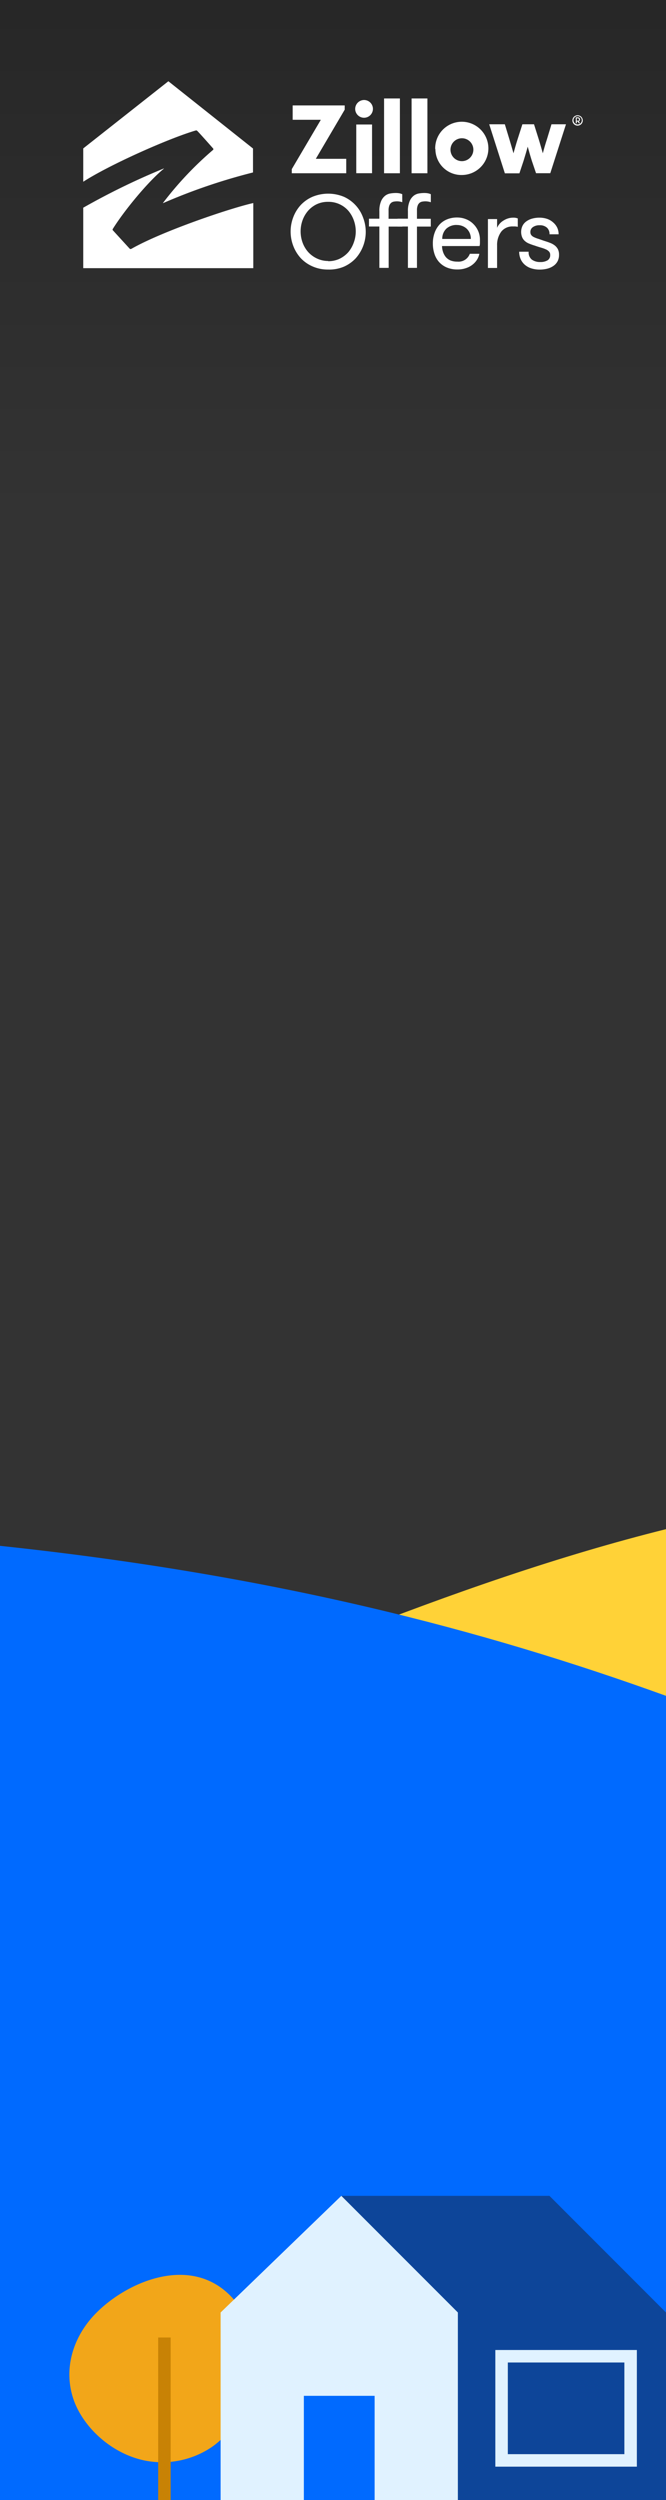 <svg xmlns="http://www.w3.org/2000/svg" xmlns:xlink="http://www.w3.org/1999/xlink" viewBox="0 0 160 600"><rect x="0" y="0" width="160" height="600" fill="#333333" stroke="none"/><defs><linearGradient id="linear-gradient" x1="11277.28" y1="-12920.5" x2="11436.55" y2="-12920.5" gradientTransform="matrix(-0.01, -0.81, 0.15, 0, 2093.22, 9258.03)" gradientUnits="userSpaceOnUse"><stop offset="0" stop-opacity="0"/><stop offset="1" stop-opacity="0.25"/></linearGradient></defs><title>bg</title><g style="isolation:isolate"><g id="Layer_2" data-name="Layer 2"><g id="Layer_5" data-name="Layer 5"><rect width="160" height="127" fill="url(#linear-gradient)" style="mix-blend-mode:darken"/><path d="M0,504H160V367C109.22,379.65,56.67,403,0,427Z" fill="#ffd237"/><rect y="416" width="160" height="184" fill="#006aff"/><path d="M0,479H160V407C116.07,391.14,66,378,0,371Z" fill="#006aff"/><polygon points="132 527 160 555 160 600 109.24 600 82 527 132 527" fill="#0d4599"/><path d="M50.92,587.26c.34-.24.68-.49,1-.75,4.27-3.41,6.74-8.21,8.18-13.23,1.63-5.7,1.94-12.16-1.49-18-9.82-16.62-29.25-7.69-36.84,1.3-4.38,5.19-6.42,12.16-4.2,19S26.81,589,35,590.57A21.3,21.3,0,0,0,50.92,587.26Z" fill="#f2a619"/><rect x="38" y="561" width="3" height="39" fill="#c88205"/><polygon points="82 527 110 555 110 600 53 600 53 555 82 527" fill="#e0f2ff"/><rect x="73" y="575" width="17" height="25" fill="#006aff"/><path d="M153,592H119V564h34Zm-31-3h28V567H122Z" fill="#e0f2ff"/><path d="M78.84,64.69a9,9,0,0,1-3.77-.76,8.59,8.59,0,0,1-2.84-2A9.21,9.21,0,0,1,70.45,59a9.63,9.63,0,0,1,0-6.85,9.06,9.06,0,0,1,1.78-2.92,8.53,8.53,0,0,1,2.84-2,9.88,9.88,0,0,1,7.55,0,8.72,8.72,0,0,1,4.61,5,9.54,9.54,0,0,1-1.78,9.77,8.76,8.76,0,0,1-2.83,2A9,9,0,0,1,78.84,64.69Zm0-2a6.32,6.32,0,0,0,2.77-.6,6.74,6.74,0,0,0,2.09-1.59A7.45,7.45,0,0,0,85,58.19a7.71,7.71,0,0,0,.47-2.65A7.9,7.9,0,0,0,85,52.87a7.38,7.38,0,0,0-1.3-2.27,6.32,6.32,0,0,0-4.86-2.16,6.27,6.27,0,0,0-2.78.59A6.5,6.5,0,0,0,74,50.6a7.24,7.24,0,0,0-1.32,2.27,7.92,7.92,0,0,0,0,5.32A7.08,7.08,0,0,0,74,60.45,6.59,6.59,0,0,0,76.06,62,6.33,6.33,0,0,0,78.84,62.64Z" fill="#fff"/><path d="M96.68,48.54a4,4,0,0,0-1.31-.22,4.34,4.34,0,0,0-.71.06,1.43,1.43,0,0,0-.65.27,1.53,1.53,0,0,0-.47.64,3.12,3.12,0,0,0-.19,1.22l0,2h3.32v1.87H93.37l0,9.91H91.14V54.36h-2.5V52.49h2.5V50.74a5.91,5.91,0,0,1,.42-2.47,3.31,3.31,0,0,1,1-1.32,2.83,2.83,0,0,1,1.3-.53,8.07,8.07,0,0,1,1.21-.1,4.84,4.84,0,0,1,.92.08,3.1,3.1,0,0,1,.65.21v1.93Z" fill="#fff"/><path d="M103.5,48.54a4,4,0,0,0-1.31-.22,4.34,4.34,0,0,0-.71.06,1.43,1.43,0,0,0-.65.27,1.53,1.53,0,0,0-.47.64,3.12,3.12,0,0,0-.19,1.22l0,2h3.32v1.87h-3.32l0,9.91H98V54.36h-2.5V52.49H98V50.74a5.91,5.91,0,0,1,.42-2.47,3.31,3.31,0,0,1,1-1.32,2.84,2.84,0,0,1,1.29-.53,7.72,7.72,0,0,1,1.19-.1,5,5,0,0,1,.95.08,3.1,3.1,0,0,1,.65.21Z" fill="#fff"/><path d="M106.19,59.09a4.7,4.7,0,0,0,.26,1.42,3.8,3.8,0,0,0,.64,1.17,3.12,3.12,0,0,0,1.11.82,4.31,4.31,0,0,0,1.67.29,2.88,2.88,0,0,0,3-1.88h2.29a4.13,4.13,0,0,1-.57,1.43,4.63,4.63,0,0,1-1.1,1.2,5,5,0,0,1-1.58.82,6,6,0,0,1-2,.31,6.37,6.37,0,0,1-2.61-.49,5.26,5.26,0,0,1-1.85-1.33,5.43,5.43,0,0,1-1.1-2,7.85,7.85,0,0,1-.36-2.41,7.35,7.35,0,0,1,.39-2.47,5.94,5.94,0,0,1,1.14-2,5.09,5.09,0,0,1,1.82-1.3,6.28,6.28,0,0,1,2.49-.47,5.66,5.66,0,0,1,2.14.41,5.06,5.06,0,0,1,1.74,1.14,5.36,5.36,0,0,1,1.17,1.71,5.25,5.25,0,0,1,.42,2.1c0,.17,0,.38,0,.64s0,.53-.1.85h-9Zm3.55-5.1a3.59,3.59,0,0,0-2.49.87,3.28,3.28,0,0,0-1,2.49h6.86a3.23,3.23,0,0,0-1-2.47A3.45,3.45,0,0,0,109.74,54Z" fill="#fff"/><path d="M124.39,54.44a4.06,4.06,0,0,0-.57-.09,3.84,3.84,0,0,0-.52,0,3.39,3.39,0,0,0-2.88,1.25,5.32,5.32,0,0,0-1,3.32v5.39h-2.2V52.58h2.2v2.1A3.79,3.79,0,0,1,121,52.91a4.24,4.24,0,0,1,2.3-.67,2.85,2.85,0,0,1,1.09.18v2Z" fill="#fff"/><path d="M130.75,57.81c.45.14.89.28,1.32.45a4.42,4.42,0,0,1,1.14.6,2.85,2.85,0,0,1,.8.92,2.93,2.93,0,0,1,.29,1.37,3.26,3.26,0,0,1-.35,1.56,3.16,3.16,0,0,1-1,1.11,4.49,4.49,0,0,1-1.47.66,7.19,7.19,0,0,1-1.84.22,6.42,6.42,0,0,1-1.88-.26,4.44,4.44,0,0,1-1.56-.8,3.87,3.87,0,0,1-1.07-1.35,4.3,4.3,0,0,1-.4-1.88H127a2.2,2.2,0,0,0,.8,1.92,3.37,3.37,0,0,0,2,.56,3.27,3.27,0,0,0,1.74-.41,1.42,1.42,0,0,0,.64-1.29,1.13,1.13,0,0,0-.27-.8,2.2,2.2,0,0,0-.74-.53,8.32,8.32,0,0,0-1.19-.43q-.7-.2-1.59-.51a12.32,12.32,0,0,1-1.26-.45,3.26,3.26,0,0,1-1-.6,2.46,2.46,0,0,1-.67-.89,3.43,3.43,0,0,1,.08-2.8,2.92,2.92,0,0,1,.94-1.07,4.3,4.3,0,0,1,1.4-.65,6.41,6.41,0,0,1,1.73-.22,5.8,5.8,0,0,1,1.8.28,4.18,4.18,0,0,1,1.44.83,3.87,3.87,0,0,1,1,1.26,3.63,3.63,0,0,1,.35,1.62h-2.19a2,2,0,0,0-.62-1.6,2.52,2.52,0,0,0-1.78-.57,2.64,2.64,0,0,0-1.56.43,1.37,1.37,0,0,0-.63,1.22,1.12,1.12,0,0,0,.23.73,1.75,1.75,0,0,0,.66.49,6.6,6.6,0,0,0,1.06.4Z" fill="#fff"/><path d="M117.53,29.83h3.75l1.08,3.55c.36,1.18.67,2.29,1,3.41h0c.31-1.1.63-2.27,1-3.41l1.14-3.55h2.79l1.12,3.55c.38,1.22.66,2.27,1,3.41h0c.29-1.12.61-2.22,1-3.41l1.08-3.55h3.48l-3.77,11.74h-3.42l-1-2.94c-.36-1.15-.7-2.33-1-3.43h0c-.3,1.1-.64,2.22-1,3.4l-1,3h-3.49Z" fill="#fff"/><rect x="92.27" y="23.63" width="3.8" height="17.95" fill="#fff"/><rect x="98.88" y="23.63" width="3.8" height="17.95" fill="#fff"/><path d="M104.55,35.75A6.39,6.39,0,1,1,111,42a6.24,6.24,0,0,1-6.4-6.23m9.12,0A2.75,2.75,0,1,0,111,38.68a2.77,2.77,0,0,0,2.72-2.93" fill="#fff"/><polygon points="70.31 25.3 70.31 28.75 77.02 28.75 77.05 28.8 70.1 40.59 70.1 41.58 83.18 41.58 83.18 38.12 75.91 38.12 75.89 38.08 82.83 26.29 82.81 26.29 82.81 25.3 70.31 25.3" fill="#fff"/><path d="M87.49,24a2.13,2.13,0,1,1-2.16,2.13A2.15,2.15,0,0,1,87.49,24m-1.9,5.88h3.79V41.57H85.59Z" fill="#fff"/><path d="M47,31.32a.39.39,0,0,1,.44.14c.73.75,3.1,3.42,3.74,4.15a.24.24,0,0,1,0,.37,82,82,0,0,0-12,12.7c-.05.08,0,.08,0,.07a139.32,139.32,0,0,1,21.6-7.36V35.64L40.45,19.5,20,35.62v8C26.23,39.58,40.52,33.22,47,31.32Z" fill="#fff"/><path d="M31.58,59.71a.35.35,0,0,1-.45-.05l-4-4.37c-.11-.12-.12-.19,0-.4,2.77-4.43,8.51-11.38,12.21-14.38.07-.06,0-.1,0-.07A168,168,0,0,0,20,49.85V64.36H60.85V48.73C55.18,50,38.93,55.52,31.58,59.71Z" fill="#fff"/><path d="M139.34,28.66a.47.47,0,0,0-.49-.49h-.52v1.42h.24v-.42h.22l.27.42h.27l-.28-.46A.49.49,0,0,0,139.34,28.66Zm-.52.3h-.27v-.58h.27a.28.28,0,0,1,.27.3A.26.26,0,0,1,138.82,29Z" fill="#fff"/><path d="M138.77,27.67A1.24,1.24,0,1,0,140,28.9,1.23,1.23,0,0,0,138.77,27.67Zm0,2.2a1,1,0,0,1-1-1,1,1,0,1,1,2,0A1,1,0,0,1,138.77,29.87Z" fill="#fff"/><rect width="160" height="600" fill="none"/></g></g></g></svg>